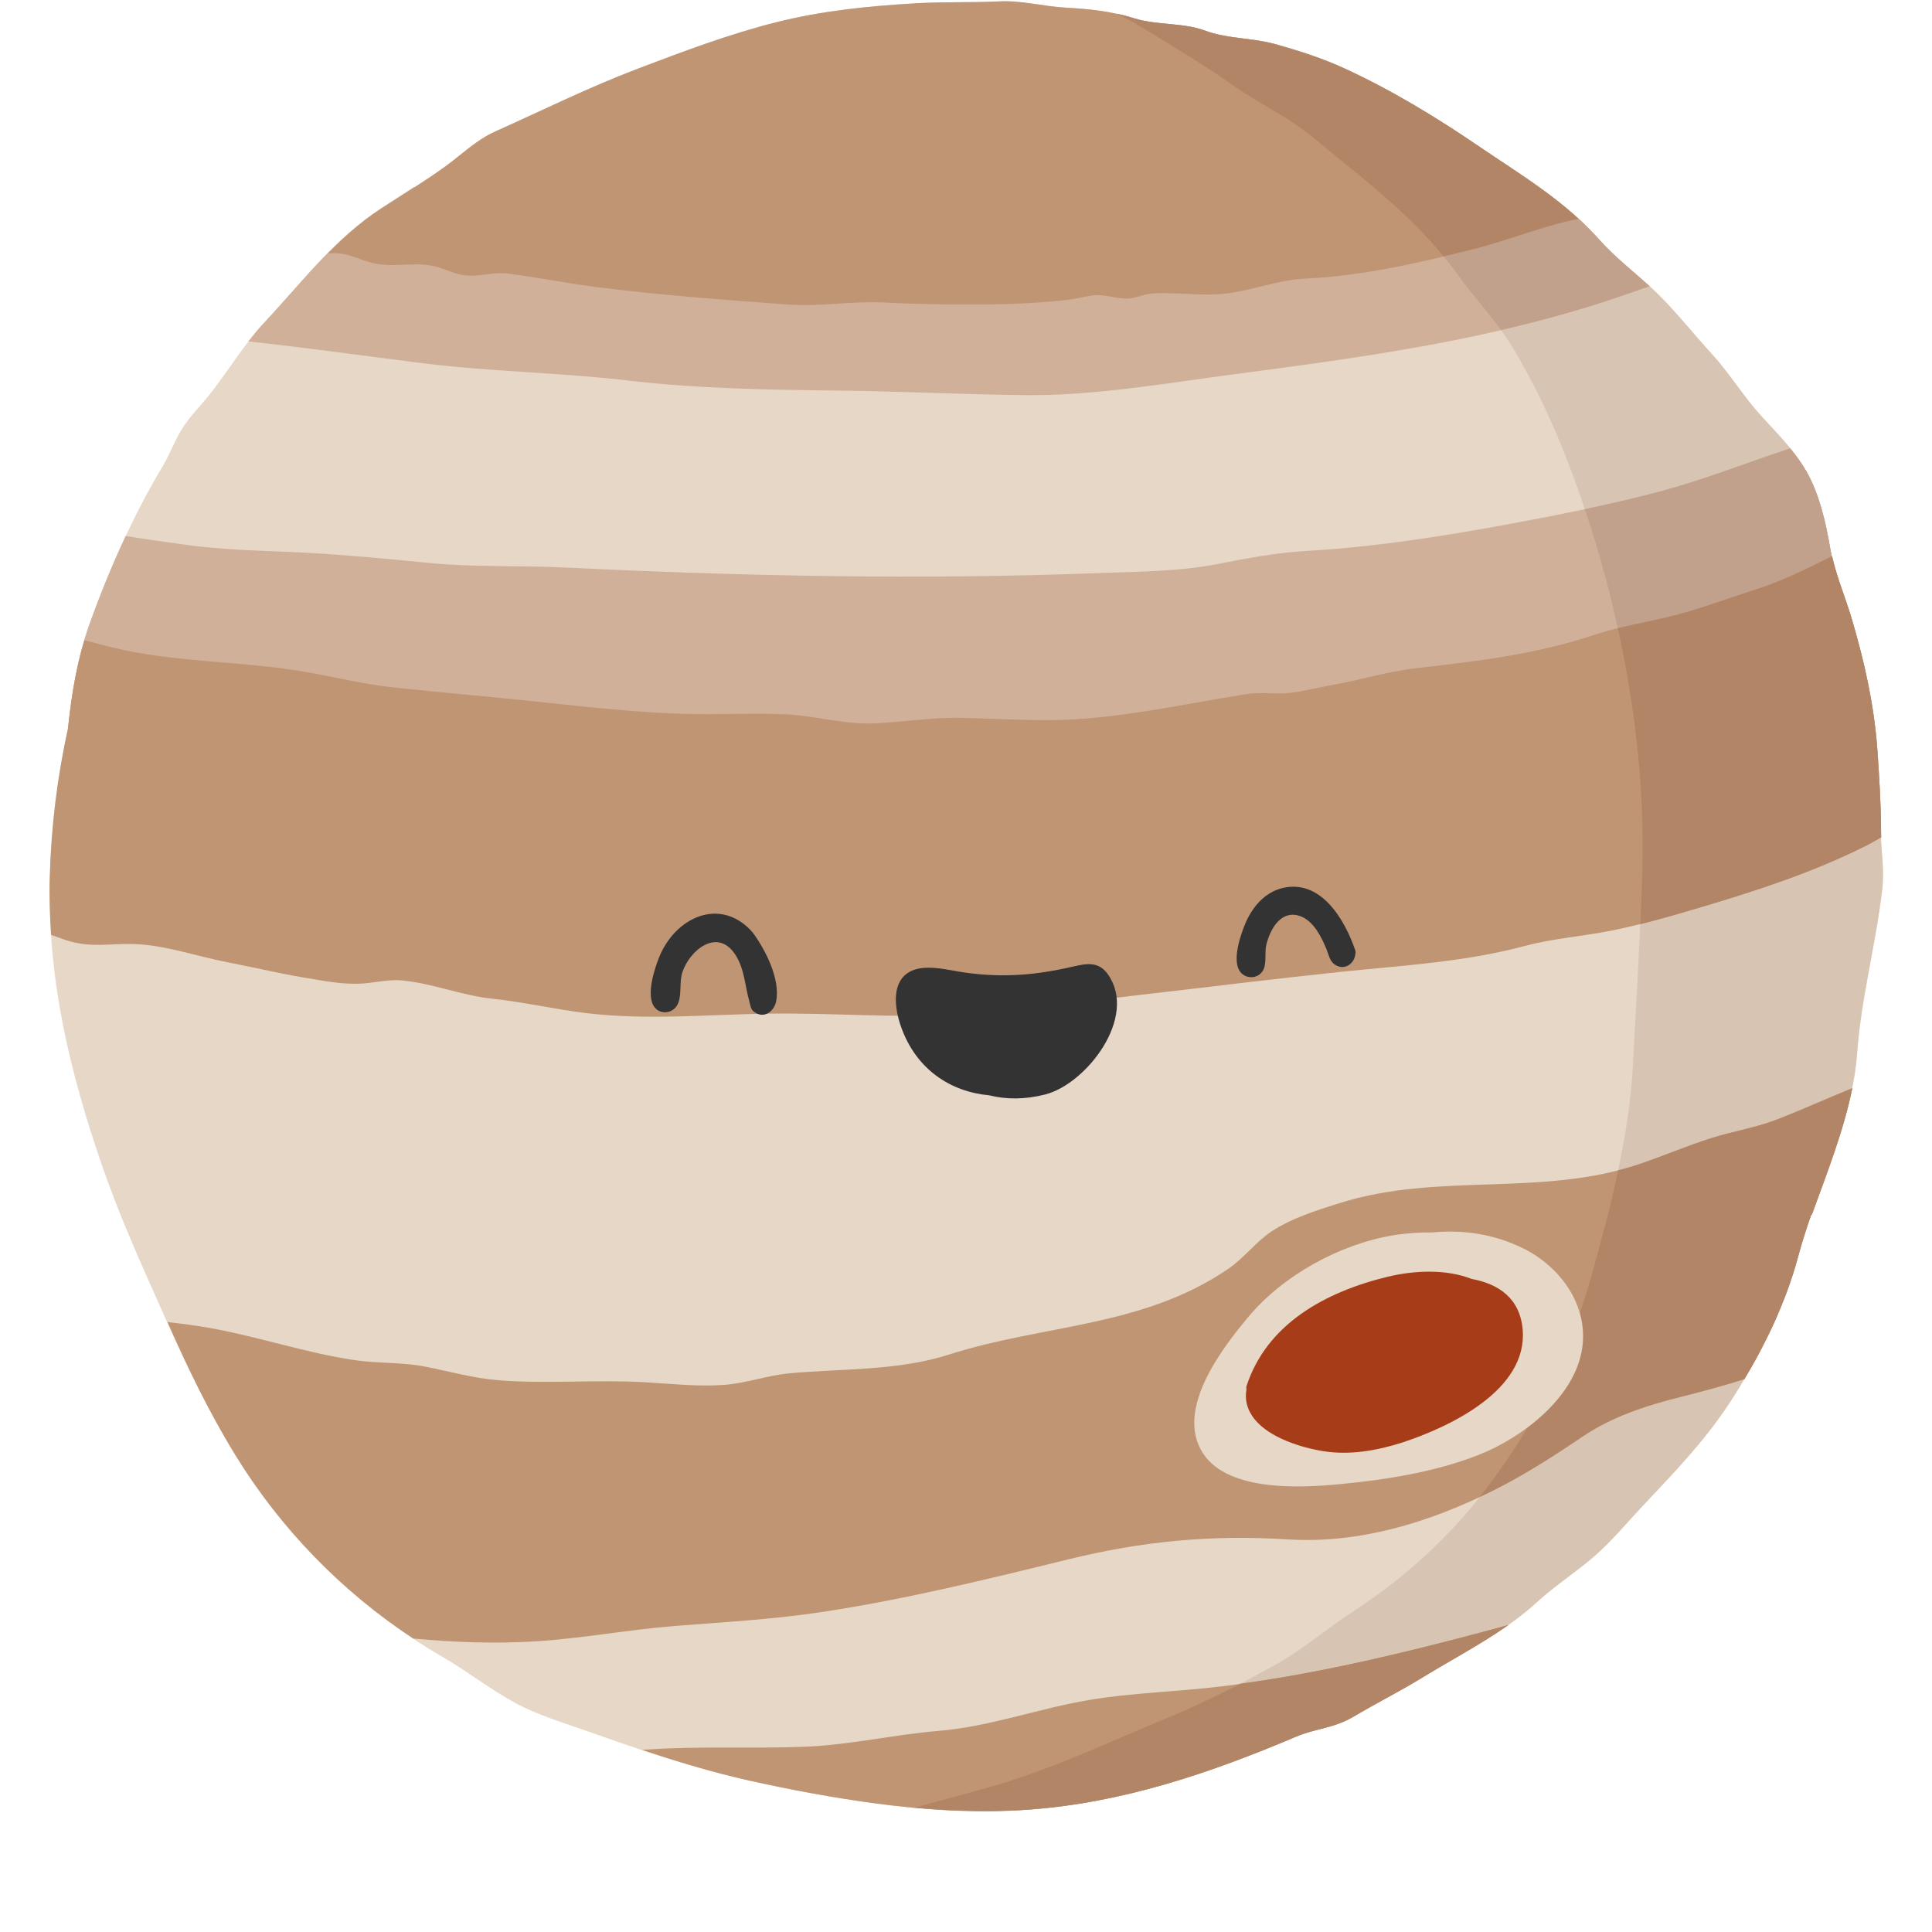 <svg xmlns="http://www.w3.org/2000/svg" xmlns:xlink="http://www.w3.org/1999/xlink" width="800" zoomAndPan="magnify" viewBox="0 0 600 600" height="800" preserveAspectRatio="xMidYMid meet" version="1.0"><path fill="#d0b099" d="M 121.102 240.051 C 133.754 241.172 146.328 242.914 159.016 243.609 C 183.852 244.965 208.691 247.094 233.566 247.906 C 244.902 248.293 256.16 249.457 267.496 249.223 C 281.266 248.953 295 247.867 308.812 247.676 C 359.957 246.941 410.328 244.812 460.969 237.07 C 485.691 233.273 509.559 227.699 533.621 221.043 C 541.941 218.758 550.414 218.836 558.461 215.66 C 565.309 212.953 572.309 210.938 579.391 209.004 C 578.113 203.312 576.68 197.66 574.98 192.008 C 572.734 184.5 569.68 177.879 568.324 170.059 C 566.973 162.086 564.961 153.336 560.898 146.254 C 559.465 143.734 557.762 141.453 555.945 139.246 C 555.094 139.516 554.242 139.789 553.391 140.098 C 541.051 144.199 529.289 148.844 516.68 152.289 C 504.801 155.504 493.039 158.059 480.969 160.422 C 456.094 165.219 430.832 169.672 405.57 171.105 C 396.594 171.609 387.152 173.387 378.293 175.129 C 366.07 177.531 353.07 177.531 340.574 177.996 C 285.562 180.086 230.625 178.926 175.73 176.254 C 161.453 175.555 146.945 176.215 132.746 174.781 C 120.289 173.543 108.066 172.383 95.57 171.684 C 82.609 170.988 69.688 170.949 56.766 169.055 C 50.926 168.203 44.965 167.465 39.047 166.461 C 34.906 175.324 31.195 184.383 27.828 193.789 C 24 204.512 22.258 215.352 21.137 226.383 C 20.75 228.203 20.402 230.062 20.051 231.883 C 41.91 234.512 63.691 235.906 85.512 238.309 C 97.348 239.66 109.266 238.965 121.102 240.051 Z M 121.102 240.051 " fill-opacity="1" fill-rule="nonzero"/><path fill="#d0b099" d="M 77.152 106.031 C 95.105 107.965 113.016 110.523 130.93 112.766 C 152.207 115.438 173.793 115.672 195.148 118.188 C 216.352 120.664 237.938 121.051 259.215 121.285 C 278.906 121.477 298.598 122.484 318.289 122.715 C 339.605 122.949 361.426 119.117 382.512 116.328 C 423.289 110.949 463.91 105.566 502.867 92.133 C 505.961 91.051 509.094 89.965 512.23 88.883 C 506.93 84.043 501.32 79.785 496.559 74.367 C 486.152 62.52 472.109 54.234 459.344 45.527 C 451.992 40.492 444.449 35.73 436.711 31.281 C 433.113 31.434 429.555 31.707 426.035 32.094 C 384.871 36.621 343.746 44.211 302.352 45.953 C 282.273 46.805 262.195 49.32 242.156 50.676 C 219.445 52.223 196.773 53.191 174.066 54.508 C 158.938 55.359 143.734 56.945 128.57 58.145 C 125.125 60.352 121.684 62.559 118.355 64.727 C 103.848 74.211 93.75 87.723 82.105 100.188 C 80.328 102.043 78.742 104.02 77.152 106.031 Z M 77.152 106.031 " fill-opacity="1" fill-rule="nonzero"/><path fill="#e7d7c7" d="M 558.266 390.637 C 559.465 386.223 560.898 381.848 562.367 377.512 C 562.562 377.32 562.715 377.086 562.832 376.777 C 568.52 361.023 575.598 343.719 576.797 326.957 C 577.996 310.078 582.641 293.082 584.574 276.207 C 585.348 269.664 584.109 263.973 584.109 257.586 C 584.148 249.457 583.566 241.25 583.027 233.16 C 582.059 219.066 579.004 205.559 574.941 192.047 C 572.695 184.539 569.641 177.918 568.285 170.098 C 566.934 162.125 564.922 153.375 560.859 146.289 C 557.066 139.672 551.727 134.523 546.699 128.949 C 541.32 123.027 537.258 116.211 531.844 110.25 C 526.156 104.059 520.934 97.398 514.977 91.477 C 508.941 85.477 502.133 80.754 496.523 74.367 C 486.113 62.52 472.07 54.234 459.305 45.527 C 445.996 36.469 432.148 27.988 417.445 21.254 C 410.598 18.078 403.094 15.641 395.82 13.668 C 388.625 11.691 381.234 12.117 374.348 9.602 C 367.074 6.93 359.531 7.977 352.18 5.73 C 344.676 3.406 338.68 2.828 330.785 2.363 C 323.938 1.977 317.09 0.078 310.359 0.426 C 301.809 0.852 293.184 0.504 284.555 1.008 C 269.855 1.859 255.348 3.293 240.918 6.93 C 226.176 10.648 212.211 15.949 198.012 21.332 C 182.848 27.098 168.496 34.223 153.793 40.805 C 147.992 43.398 143.617 47.73 138.551 51.449 C 132.168 56.094 124.934 60.508 118.316 64.805 C 103.809 74.289 93.711 87.797 82.066 100.262 C 75.953 106.805 71.391 114.316 65.973 121.398 C 62.723 125.695 58.816 129.258 56.07 133.941 C 54.059 137.348 52.703 141.105 50.691 144.512 C 41.215 160.344 34.059 176.523 27.867 193.867 C 24.035 204.59 22.297 215.43 21.176 226.461 C 17.887 241.328 15.988 256.539 15.527 272.41 C 14.598 303.457 21.562 332.492 31.543 361.562 C 36.918 377.203 43.73 392.301 50.461 407.398 C 57.27 422.688 64.273 437.555 73.016 451.84 C 88.992 477.852 111.199 499.375 137.543 514.629 C 145.242 519.078 152.246 524.691 160.098 528.91 C 167.219 532.746 175.227 535.066 182.809 537.777 C 199.52 543.699 215.578 549.195 232.871 553.027 C 245.754 555.895 258.867 558.332 271.867 560.074 C 287.535 562.164 303.551 563.172 319.375 562.012 C 348.543 559.918 375.781 550.668 402.359 539.402 C 408.742 536.691 414.195 536.809 420.348 533.133 C 427.312 528.988 434.508 525.391 441.43 521.168 C 453.812 513.543 466.773 507.273 477.527 497.402 C 483.176 492.254 489.52 488.227 495.285 483.195 C 500.699 478.473 505.266 472.898 510.18 467.672 C 520.664 456.562 530.723 446.148 538.883 432.984 C 547.316 419.477 554.125 405.926 558.266 390.637 Z M 558.266 390.637 " fill-opacity="1" fill-rule="nonzero"/><path fill="#d8c4b2" d="M 583.066 233.121 C 582.098 219.027 579.043 205.52 574.98 192.008 C 572.734 184.5 569.68 177.879 568.324 170.059 C 566.973 162.086 564.961 153.336 560.898 146.254 C 557.105 139.633 551.766 134.484 546.738 128.91 C 541.359 122.988 537.297 116.172 531.883 110.211 C 526.195 104.02 520.973 97.359 515.016 91.438 C 508.98 85.438 502.172 80.715 496.562 74.328 C 486.152 62.48 472.109 54.195 459.344 45.488 C 446.035 36.43 432.184 27.949 417.484 21.215 C 410.637 18.039 403.133 15.602 395.859 13.629 C 388.664 11.652 381.273 12.078 374.387 9.562 C 367.113 6.891 359.57 7.938 352.219 5.691 C 350.324 5.109 348.504 4.648 346.727 4.223 C 349.629 5.652 352.488 7.203 355.312 8.945 C 364.328 14.48 373.613 19.938 382.203 26.055 C 390.676 32.055 399.922 36.156 408.008 42.895 C 423.984 56.172 440.195 67.902 452.418 85.012 C 458.145 93.023 464.992 99.836 470.059 108.395 C 476.441 119.152 481.668 130.031 486.23 141.723 C 501.898 181.789 510.992 226.27 509.984 269.316 C 509.52 289.871 508.168 310.195 507.121 330.711 C 506 352.777 499.926 376.043 493.891 397.293 C 481.938 439.449 457.719 476.07 420.578 500.227 C 411.992 505.801 404.719 512.227 395.703 517.223 C 385.141 523.066 374.812 528.41 363.594 533.016 C 344.406 540.914 325.523 550.086 305.406 555.508 C 298.25 557.441 291.172 559.418 284.051 561.391 C 295.773 562.473 307.613 562.824 319.336 561.973 C 348.504 559.879 375.742 550.629 402.32 539.363 C 408.703 536.652 414.156 536.77 420.309 533.094 C 427.273 528.949 434.469 525.352 441.395 521.133 C 453.773 513.504 466.734 507.234 477.488 497.363 C 483.137 492.215 489.48 488.188 495.246 483.156 C 500.66 478.434 505.227 472.859 510.141 467.633 C 520.625 456.523 530.684 446.109 538.844 432.945 C 547.242 419.477 554.051 405.926 558.188 390.637 C 559.387 386.223 560.82 381.848 562.289 377.512 C 562.484 377.32 562.637 377.086 562.754 376.777 C 568.441 361.023 575.52 343.719 576.719 326.957 C 577.918 310.078 582.562 293.082 584.496 276.207 C 585.27 269.664 584.031 263.973 584.031 257.586 C 584.148 249.457 583.605 241.25 583.066 233.121 Z M 583.066 233.121 " fill-opacity="1" fill-rule="nonzero"/><path fill="#d0b099" d="M 121.102 240.051 C 133.754 241.172 146.328 242.914 159.016 243.609 C 183.852 244.965 208.691 247.094 233.566 247.906 C 244.902 248.293 256.16 249.457 267.496 249.223 C 281.266 248.953 295 247.867 308.812 247.676 C 359.957 246.941 410.328 244.812 460.969 237.07 C 485.691 233.273 509.559 227.699 533.621 221.043 C 541.941 218.758 550.414 218.836 558.461 215.66 C 565.309 212.953 572.309 210.938 579.391 209.004 C 578.113 203.312 576.68 197.66 574.98 192.008 C 572.734 184.5 569.68 177.879 568.324 170.059 C 566.973 162.086 564.961 153.336 560.898 146.254 C 559.465 143.734 557.762 141.453 555.945 139.246 C 555.094 139.516 554.242 139.789 553.391 140.098 C 541.051 144.199 529.289 148.844 516.68 152.289 C 504.801 155.504 493.039 158.059 480.969 160.422 C 456.094 165.219 430.832 169.672 405.57 171.105 C 396.594 171.609 387.152 173.387 378.293 175.129 C 366.07 177.531 353.07 177.531 340.574 177.996 C 285.562 180.086 230.625 178.926 175.73 176.254 C 161.453 175.555 146.945 176.215 132.746 174.781 C 120.289 173.543 108.066 172.383 95.57 171.684 C 82.609 170.988 69.688 170.949 56.766 169.055 C 50.926 168.203 44.965 167.465 39.047 166.461 C 34.906 175.324 31.195 184.383 27.828 193.789 C 24 204.512 22.258 215.352 21.137 226.383 C 20.75 228.203 20.402 230.062 20.051 231.883 C 41.91 234.512 63.691 235.906 85.512 238.309 C 97.348 239.66 109.266 238.965 121.102 240.051 Z M 121.102 240.051 " fill-opacity="1" fill-rule="nonzero"/><path fill="#c1a18b" d="M 560.859 146.176 C 560.086 144.82 559.195 143.543 558.305 142.305 C 557.531 141.258 556.758 140.25 555.984 139.285 C 555.133 139.555 554.281 139.824 553.43 140.137 C 541.09 144.238 529.328 148.883 516.715 152.328 C 508.555 154.535 500.391 156.395 492.188 158.137 C 499.734 180.551 505.109 204.047 507.895 227.699 C 516.484 225.648 525.074 223.441 533.66 221.082 C 541.98 218.797 550.453 218.875 558.5 215.699 C 565.348 212.988 572.387 210.977 579.43 209.043 C 578.578 205.172 577.57 201.34 576.527 197.469 C 576.023 195.648 575.559 193.867 575.02 192.047 C 573.508 187.016 571.652 182.332 570.184 177.492 C 569.445 175.094 568.789 172.691 568.363 170.098 C 568.016 168.125 567.629 166.07 567.203 164.02 C 566.777 161.969 566.234 159.918 565.656 157.867 C 564.496 153.801 562.949 149.812 560.938 146.289 C 560.898 146.215 560.898 146.215 560.859 146.176 Z M 560.859 146.176 " fill-opacity="1" fill-rule="nonzero"/><path fill="#d0b099" d="M 77.152 106.031 C 95.105 107.965 113.016 110.523 130.93 112.766 C 152.207 115.438 173.793 115.672 195.148 118.188 C 216.352 120.664 237.938 121.051 259.215 121.285 C 278.906 121.477 298.598 122.484 318.289 122.715 C 339.605 122.949 361.426 119.117 382.512 116.328 C 423.289 110.949 463.91 105.566 502.867 92.133 C 505.961 91.051 509.094 89.965 512.23 88.883 C 506.93 84.043 501.32 79.785 496.559 74.367 C 486.152 62.52 472.109 54.234 459.344 45.527 C 451.992 40.492 444.449 35.73 436.711 31.281 C 433.113 31.434 429.555 31.707 426.035 32.094 C 384.871 36.621 343.746 44.211 302.352 45.953 C 282.273 46.805 262.195 49.32 242.156 50.676 C 219.445 52.223 196.773 53.191 174.066 54.508 C 158.938 55.359 143.734 56.945 128.57 58.145 C 125.125 60.352 121.684 62.559 118.355 64.727 C 103.848 74.211 93.75 87.723 82.105 100.188 C 80.328 102.043 78.742 104.02 77.152 106.031 Z M 77.152 106.031 " fill-opacity="1" fill-rule="nonzero"/><path fill="#c1a18b" d="M 436.711 31.242 C 433.113 31.395 429.555 31.668 426.035 32.055 C 416.555 33.098 407.039 34.34 397.559 35.617 C 401.16 37.82 404.719 40.105 408.082 42.895 C 424.062 56.172 440.27 67.902 452.496 85.012 C 456.828 91.09 461.781 96.469 466.152 102.469 C 478.531 99.605 490.797 96.277 502.906 92.133 C 506 91.051 509.133 89.965 512.266 88.883 C 508.707 85.629 505.031 82.609 501.551 79.359 C 501.32 79.164 501.125 78.973 500.895 78.738 C 499.422 77.348 497.992 75.875 496.598 74.328 C 495.941 73.551 495.207 72.855 494.512 72.121 C 488.438 65.734 481.316 60.312 474.008 55.32 C 469.133 51.953 464.141 48.777 459.383 45.527 C 451.992 40.492 444.449 35.691 436.711 31.242 Z M 436.711 31.242 " fill-opacity="1" fill-rule="nonzero"/><path fill="#c09573" d="M 110.93 305.512 C 115.531 305.473 120.02 304.078 124.66 304.465 C 134.102 305.316 143.309 309.148 152.863 310.156 C 162.613 311.199 172.133 313.406 181.84 314.605 C 200.605 316.891 219.367 315.109 238.133 314.801 C 257.938 314.492 277.746 316.195 297.516 315.148 C 316.512 314.141 335.312 311.121 354.191 308.953 C 374.891 306.594 395.547 304 416.246 301.832 C 435.59 299.82 454.699 298.812 473.543 293.781 C 482.516 291.379 491.879 290.762 500.973 288.902 C 510.293 287.004 519.465 284.297 528.594 281.586 C 546.043 276.398 563.527 270.668 579.816 262.426 C 581.285 261.648 582.754 260.836 584.188 259.984 C 584.148 259.172 584.109 258.359 584.109 257.508 C 584.148 249.379 583.566 241.172 583.027 233.082 C 582.059 218.992 579.004 205.48 574.941 191.969 C 572.969 185.352 570.414 179.391 568.906 172.73 C 561.285 176.484 553.895 180.277 545.578 182.949 C 537.105 185.66 528.711 188.836 520.082 191.078 C 511.805 193.246 503.445 194.371 495.285 197.117 C 476.984 203.234 458.688 205.363 439.613 207.531 C 430.91 208.539 422.59 211.172 413.965 212.68 C 409.746 213.414 405.492 214.539 401.273 215.121 C 396.438 215.777 392.027 214.809 387.191 215.547 C 367.23 218.68 347.191 223.363 326.879 223.637 C 317.516 223.75 308.078 223.133 298.676 222.938 C 289.547 222.746 280.84 224.215 271.75 224.641 C 262.309 225.105 253.062 222.203 243.586 221.816 C 233.258 221.391 222.926 222.012 212.598 221.699 C 192.711 221.121 172.75 218.371 152.941 216.512 C 142.844 215.582 132.707 214.578 122.613 213.531 C 113.055 212.562 104.004 210.242 94.562 208.617 C 74.949 205.211 54.406 205.828 35.062 201.105 C 32.082 200.371 29.145 199.598 26.203 198.82 C 23.496 207.879 22.062 217.016 21.098 226.27 C 17.809 241.133 15.914 256.348 15.449 272.219 C 15.254 278.336 15.488 284.375 15.875 290.336 C 17.305 290.875 18.777 291.379 20.246 291.883 C 28.059 294.555 34.02 292.891 41.988 293.199 C 51.699 293.586 61.523 297.109 71.082 298.93 C 79.902 300.633 88.645 302.762 97.543 304.117 C 102.031 304.93 106.52 305.586 110.93 305.512 Z M 110.93 305.512 " fill-opacity="1" fill-rule="nonzero"/><path fill="#b28567" d="M 583.066 233.121 C 582.793 229.094 582.289 225.105 581.711 221.121 C 580.242 211.285 577.879 201.609 575.02 191.969 C 573.043 185.352 570.492 179.391 568.984 172.73 C 561.359 176.484 553.973 180.277 545.656 182.949 C 537.184 185.66 528.785 188.836 520.16 191.078 C 514.242 192.629 508.32 193.672 502.441 195.105 C 507.82 219.57 510.641 244.656 510.062 269.238 C 509.906 275.16 509.715 281.082 509.441 287.004 C 515.902 285.379 522.289 283.523 528.672 281.625 C 546.117 276.438 563.605 270.707 579.891 262.465 C 581.363 261.688 582.832 260.875 584.266 260.023 C 584.227 259.211 584.188 258.398 584.188 257.547 C 584.148 249.457 583.605 241.25 583.066 233.121 Z M 583.066 233.121 " fill-opacity="1" fill-rule="nonzero"/><path fill="#c09573" d="M 117.465 82.031 C 123.5 82.961 129.148 81.258 135.262 82.766 C 138.242 83.5 140.988 85.051 144.082 85.477 C 148.84 86.133 153.02 84.352 157.855 84.973 C 166.832 86.133 175.883 87.953 184.938 89.113 C 204.629 91.629 224.707 93.102 244.555 94.574 C 254.688 95.309 264.746 93.41 274.883 93.953 C 285.098 94.496 294.961 94.613 305.215 94.535 C 314.035 94.496 323.242 94.109 331.984 93.062 C 334.5 92.754 336.898 92.055 339.414 91.746 C 343.242 91.242 347.383 93.102 350.902 92.676 C 353.379 92.367 355.816 91.203 358.449 91.09 C 365.914 90.742 373.574 92.055 381.039 91.129 C 389.438 90.082 396.941 86.906 405.414 86.52 C 422.977 85.707 440.348 81.719 457.641 77.387 C 468.512 74.637 479.266 70.145 490.215 67.977 C 480.816 59.383 469.672 52.57 459.383 45.527 C 446.074 36.469 432.223 27.988 417.523 21.254 C 410.676 18.078 403.172 15.641 395.898 13.668 C 388.699 11.691 381.312 12.117 374.426 9.602 C 367.152 6.93 359.609 7.977 352.258 5.73 C 344.754 3.406 338.758 2.828 330.863 2.363 C 324.016 1.977 317.168 0.078 310.438 0.426 C 301.887 0.852 293.262 0.504 284.633 1.008 C 269.934 1.859 255.426 3.293 240.992 6.93 C 226.254 10.648 212.289 15.949 198.09 21.332 C 182.926 27.098 168.57 34.223 153.871 40.805 C 148.066 43.398 143.695 47.73 138.629 51.449 C 132.285 56.094 125.012 60.508 118.395 64.805 C 112.242 68.828 106.867 73.629 101.836 78.738 C 108.566 78.043 111.355 81.102 117.465 82.031 Z M 117.465 82.031 " fill-opacity="1" fill-rule="nonzero"/><path fill="#b28567" d="M 351.793 5.535 C 350.051 5.035 348.391 4.57 346.766 4.223 C 349.664 5.652 352.527 7.203 355.352 8.945 C 364.367 14.48 373.652 19.938 382.242 26.055 C 390.711 32.055 399.961 36.156 408.043 42.895 C 422.281 54.738 436.672 65.348 448.277 79.59 C 451.375 78.855 454.508 78.121 457.602 77.348 C 468.473 74.598 479.23 70.105 490.176 67.938 C 482.711 61.086 474.16 55.398 465.805 49.859 C 463.793 48.547 461.82 47.191 459.848 45.875 C 459.691 45.758 459.5 45.641 459.344 45.527 C 446.035 36.469 432.184 27.988 417.484 21.254 C 412.105 18.777 406.344 16.84 400.617 15.137 C 399.031 14.672 397.445 14.133 395.859 13.668 C 394.348 13.277 392.879 13.008 391.371 12.738 C 385.645 11.77 379.84 11.574 374.387 9.562 C 370.75 8.207 367.035 7.82 363.324 7.473 C 360.535 7.203 357.75 6.969 355.004 6.387 C 354.074 6.195 353.148 5.961 352.258 5.691 C 352.062 5.613 351.949 5.613 351.793 5.535 Z M 351.793 5.535 " fill-opacity="1" fill-rule="nonzero"/><path fill="#c09573" d="M 73.055 451.801 C 87.098 474.676 106.016 494.148 128.336 508.859 C 141.105 510.059 153.91 510.523 166.715 509.711 C 181.105 508.781 195.344 506.074 209.734 504.949 C 225.055 503.75 240.414 502.898 255.617 500.574 C 281.305 496.664 306.531 490.473 331.754 484.277 C 355.004 478.586 376.207 476.574 400.23 478.086 C 422.164 479.438 443.867 472.781 463.328 463.102 C 473.156 458.227 482.324 452.34 491.414 446.188 C 500.469 440.07 511.145 436.508 521.785 433.875 C 528.633 432.172 535.246 430.352 541.785 428.301 C 548.867 416.34 554.629 404.184 558.305 390.637 C 559.504 386.223 560.938 381.848 562.406 377.512 C 562.598 377.32 562.754 377.086 562.871 376.777 C 567.32 364.465 572.582 351.188 575.25 337.949 C 567.32 341.164 559.543 344.723 551.574 347.781 C 544.996 350.297 538.188 351.344 531.535 353.434 C 524.184 355.758 517.027 358.816 509.715 361.332 C 478.727 371.977 446.809 363.848 415.742 373.719 C 408.855 375.887 400.926 378.402 394.891 382.43 C 389.898 385.758 386.34 390.75 381.234 394.195 C 354.539 412.273 324.25 411.23 294.691 420.676 C 278.793 425.785 261.422 424.973 244.941 426.52 C 238.133 427.18 231.707 429.578 225.016 430.082 C 216.852 430.703 208.457 429.734 200.297 429.27 C 185.129 428.379 169.848 429.852 154.762 428.648 C 146.945 428.031 139.363 425.824 131.703 424.352 C 124.547 423 117.391 423.461 110.27 422.418 C 95.105 420.211 80.363 415.141 65.277 412.43 C 60.867 411.656 56.418 411.074 52.008 410.57 C 58.273 424.738 64.891 438.52 73.055 451.801 Z M 73.055 451.801 " fill-opacity="1" fill-rule="nonzero"/><path fill="#b28567" d="M 562.406 377.473 C 562.445 377.434 562.484 377.359 562.523 377.32 C 562.637 377.164 562.793 377.008 562.871 376.777 C 562.871 376.738 562.91 376.66 562.91 376.621 C 567.359 364.352 572.582 351.113 575.25 337.949 C 567.32 341.164 559.543 344.723 551.574 347.781 C 544.996 350.297 538.188 351.344 531.535 353.434 C 524.184 355.758 517.027 358.816 509.715 361.332 C 507.355 362.145 504.957 362.84 502.559 363.422 C 500.121 374.957 497.023 386.379 493.93 397.293 C 486.852 422.262 475.32 445.219 459.5 464.883 C 460.773 464.266 462.09 463.723 463.328 463.062 C 473.156 458.188 482.324 452.301 491.414 446.148 C 500.469 440.031 511.145 436.469 521.785 433.836 C 528.594 432.133 535.207 430.316 541.707 428.301 C 542.25 427.371 542.832 426.445 543.371 425.516 C 544.184 424.082 544.996 422.648 545.809 421.18 C 546.816 419.281 547.781 417.387 548.711 415.488 C 549.406 414.133 550.102 412.738 550.723 411.348 C 551.727 409.18 552.617 406.973 553.508 404.766 C 553.973 403.566 554.512 402.402 554.938 401.203 C 556.215 397.758 557.375 394.234 558.344 390.637 C 559.465 386.223 560.898 381.848 562.406 377.473 Z M 562.406 377.473 " fill-opacity="1" fill-rule="nonzero"/><path fill="#e7d7c7" d="M 491.375 418.625 C 493.312 405.309 484.488 393.23 472.809 387.578 C 463.523 383.086 454.238 381.887 444.875 382.738 C 440.812 382.699 436.711 382.973 432.727 383.629 C 416.168 386.34 398.371 396.094 387.578 409.102 C 379.727 418.547 365.684 436.664 372.879 450.133 C 379.996 463.488 403.984 462.098 416.285 460.895 C 430.523 459.543 445.609 457.141 458.996 451.914 C 472.691 446.574 489.133 434.07 491.375 418.625 Z M 491.375 418.625 " fill-opacity="1" fill-rule="nonzero"/><path fill="#a73c18" d="M 472.883 412.973 C 472.07 403.102 465.262 398.688 457.023 397.18 C 448.977 394.043 439.148 394.547 431.062 396.48 C 411.641 401.164 393.422 411.113 387.113 430.469 C 387 430.816 387.039 431.168 387.113 431.438 C 386.535 434.574 387.191 437.746 389.668 440.805 C 394.312 446.535 404.137 449.594 410.984 450.676 C 419.109 451.992 427.734 450.484 435.434 448.004 C 450.562 443.051 474.43 431.594 472.883 412.973 Z M 472.883 412.973 " fill-opacity="1" fill-rule="nonzero"/><path fill="#c09573" d="M 462.555 506.266 C 435.164 513.582 407.543 520.277 379.301 523.723 C 365.723 525.391 351.832 525.66 338.215 527.945 C 322.391 530.613 307.457 536.227 291.441 537.543 C 277.594 538.707 263.859 541.918 249.93 542.461 C 233.527 543.117 217.277 542.191 200.836 543.352 C 200.332 543.391 199.871 543.391 199.367 543.43 C 210.355 547.105 221.34 550.434 232.91 553.027 C 245.793 555.895 258.906 558.332 271.906 560.074 C 287.574 562.164 303.59 563.172 319.414 562.012 C 348.582 559.918 375.816 550.668 402.395 539.402 C 408.781 536.691 414.234 536.809 420.387 533.133 C 427.348 528.988 434.547 525.391 441.469 521.168 C 450.523 515.594 459.887 510.719 468.473 504.68 C 466.5 505.184 464.527 505.762 462.555 506.266 Z M 462.555 506.266 " fill-opacity="1" fill-rule="nonzero"/><path fill="#333333" d="M 233.488 289.367 C 233.41 289.289 233.41 289.172 233.332 289.098 C 223.391 278.488 209.812 284.992 204.82 296.992 C 203.312 300.633 200.41 309.344 203.352 312.902 C 205.324 315.266 209.039 314.645 210.391 312.012 C 211.863 309.148 210.855 305.082 211.941 301.871 C 214.223 295.098 222.656 288.168 228.188 296.219 C 231.207 300.633 231.32 306.09 232.715 311.008 C 233.18 312.633 233.062 313.641 234.688 314.566 C 237.668 316.309 240.453 313.832 241.031 311.008 C 242.426 304.039 237.629 294.785 233.645 289.445 C 233.605 289.445 233.527 289.445 233.488 289.367 Z M 233.488 289.367 " fill-opacity="1" fill-rule="nonzero"/><path fill="#333333" d="M 420.965 295.637 C 420.965 295.637 421.004 295.637 420.965 295.637 C 420.965 295.602 420.965 295.602 420.965 295.637 C 420.965 295.445 420.965 295.289 420.887 295.098 C 417.641 285.691 410.367 273.07 398.488 275.742 C 392.879 277.02 389.012 281.547 386.805 286.656 C 385.336 290.141 382.703 297.691 384.871 301.367 C 386.418 304.039 390.363 304.23 392.105 301.602 C 393.5 299.547 392.688 295.949 393.227 293.586 C 394.387 288.594 397.91 282.129 404.137 284.645 C 408.043 286.23 410.441 291.109 411.953 294.785 C 412.609 296.375 412.918 298.426 414.465 299.508 C 417.445 301.602 420.695 299.316 420.926 296.18 C 421.004 296.027 421.004 295.832 420.965 295.637 Z M 420.965 295.637 " fill-opacity="1" fill-rule="nonzero"/><path fill="#b28567" d="M 408.664 537.312 C 412.184 536.383 415.629 535.609 419.266 533.672 C 419.652 533.48 420.039 533.285 420.426 533.055 C 427.387 528.91 434.582 525.312 441.508 521.094 C 443.559 519.816 445.648 518.613 447.738 517.375 C 452.418 514.629 457.102 511.957 461.664 509.09 C 461.82 508.977 462.012 508.859 462.168 508.781 C 464.297 507.426 466.422 506.035 468.473 504.602 C 466.5 505.184 464.527 505.762 462.555 506.266 C 437.059 513.078 411.332 519.312 385.102 522.91 C 378.141 526.551 371.098 529.957 363.672 533.016 C 344.48 540.914 325.602 550.086 305.484 555.508 C 298.328 557.441 291.25 559.418 284.129 561.391 C 287.496 561.699 290.898 561.934 294.305 562.125 C 295.465 562.203 296.625 562.203 297.785 562.242 C 300.34 562.32 302.855 562.398 305.406 562.398 C 306.531 562.398 307.652 562.398 308.773 562.398 C 312.293 562.359 315.816 562.242 319.336 561.973 C 319.375 561.973 319.375 561.973 319.414 561.973 C 348.582 559.879 375.816 550.629 402.395 539.363 C 404.562 538.434 406.652 537.855 408.664 537.312 Z M 408.664 537.312 " fill-opacity="1" fill-rule="nonzero"/><path fill="#333333" d="M 344.094 302.605 C 341.195 298.504 337.52 299.199 333.301 300.168 C 321.734 302.84 311.715 303.691 299.836 302.066 C 294.535 301.367 286.527 298.891 281.77 302.258 C 276.703 305.82 278.016 313.715 279.797 318.789 C 284.477 332.145 295.234 339.074 307.188 340.156 C 312.488 341.473 318.328 341.512 324.637 339.887 C 337.324 336.633 353.457 315.961 344.094 302.605 Z M 344.094 302.605 " fill-opacity="1" fill-rule="nonzero"/></svg>